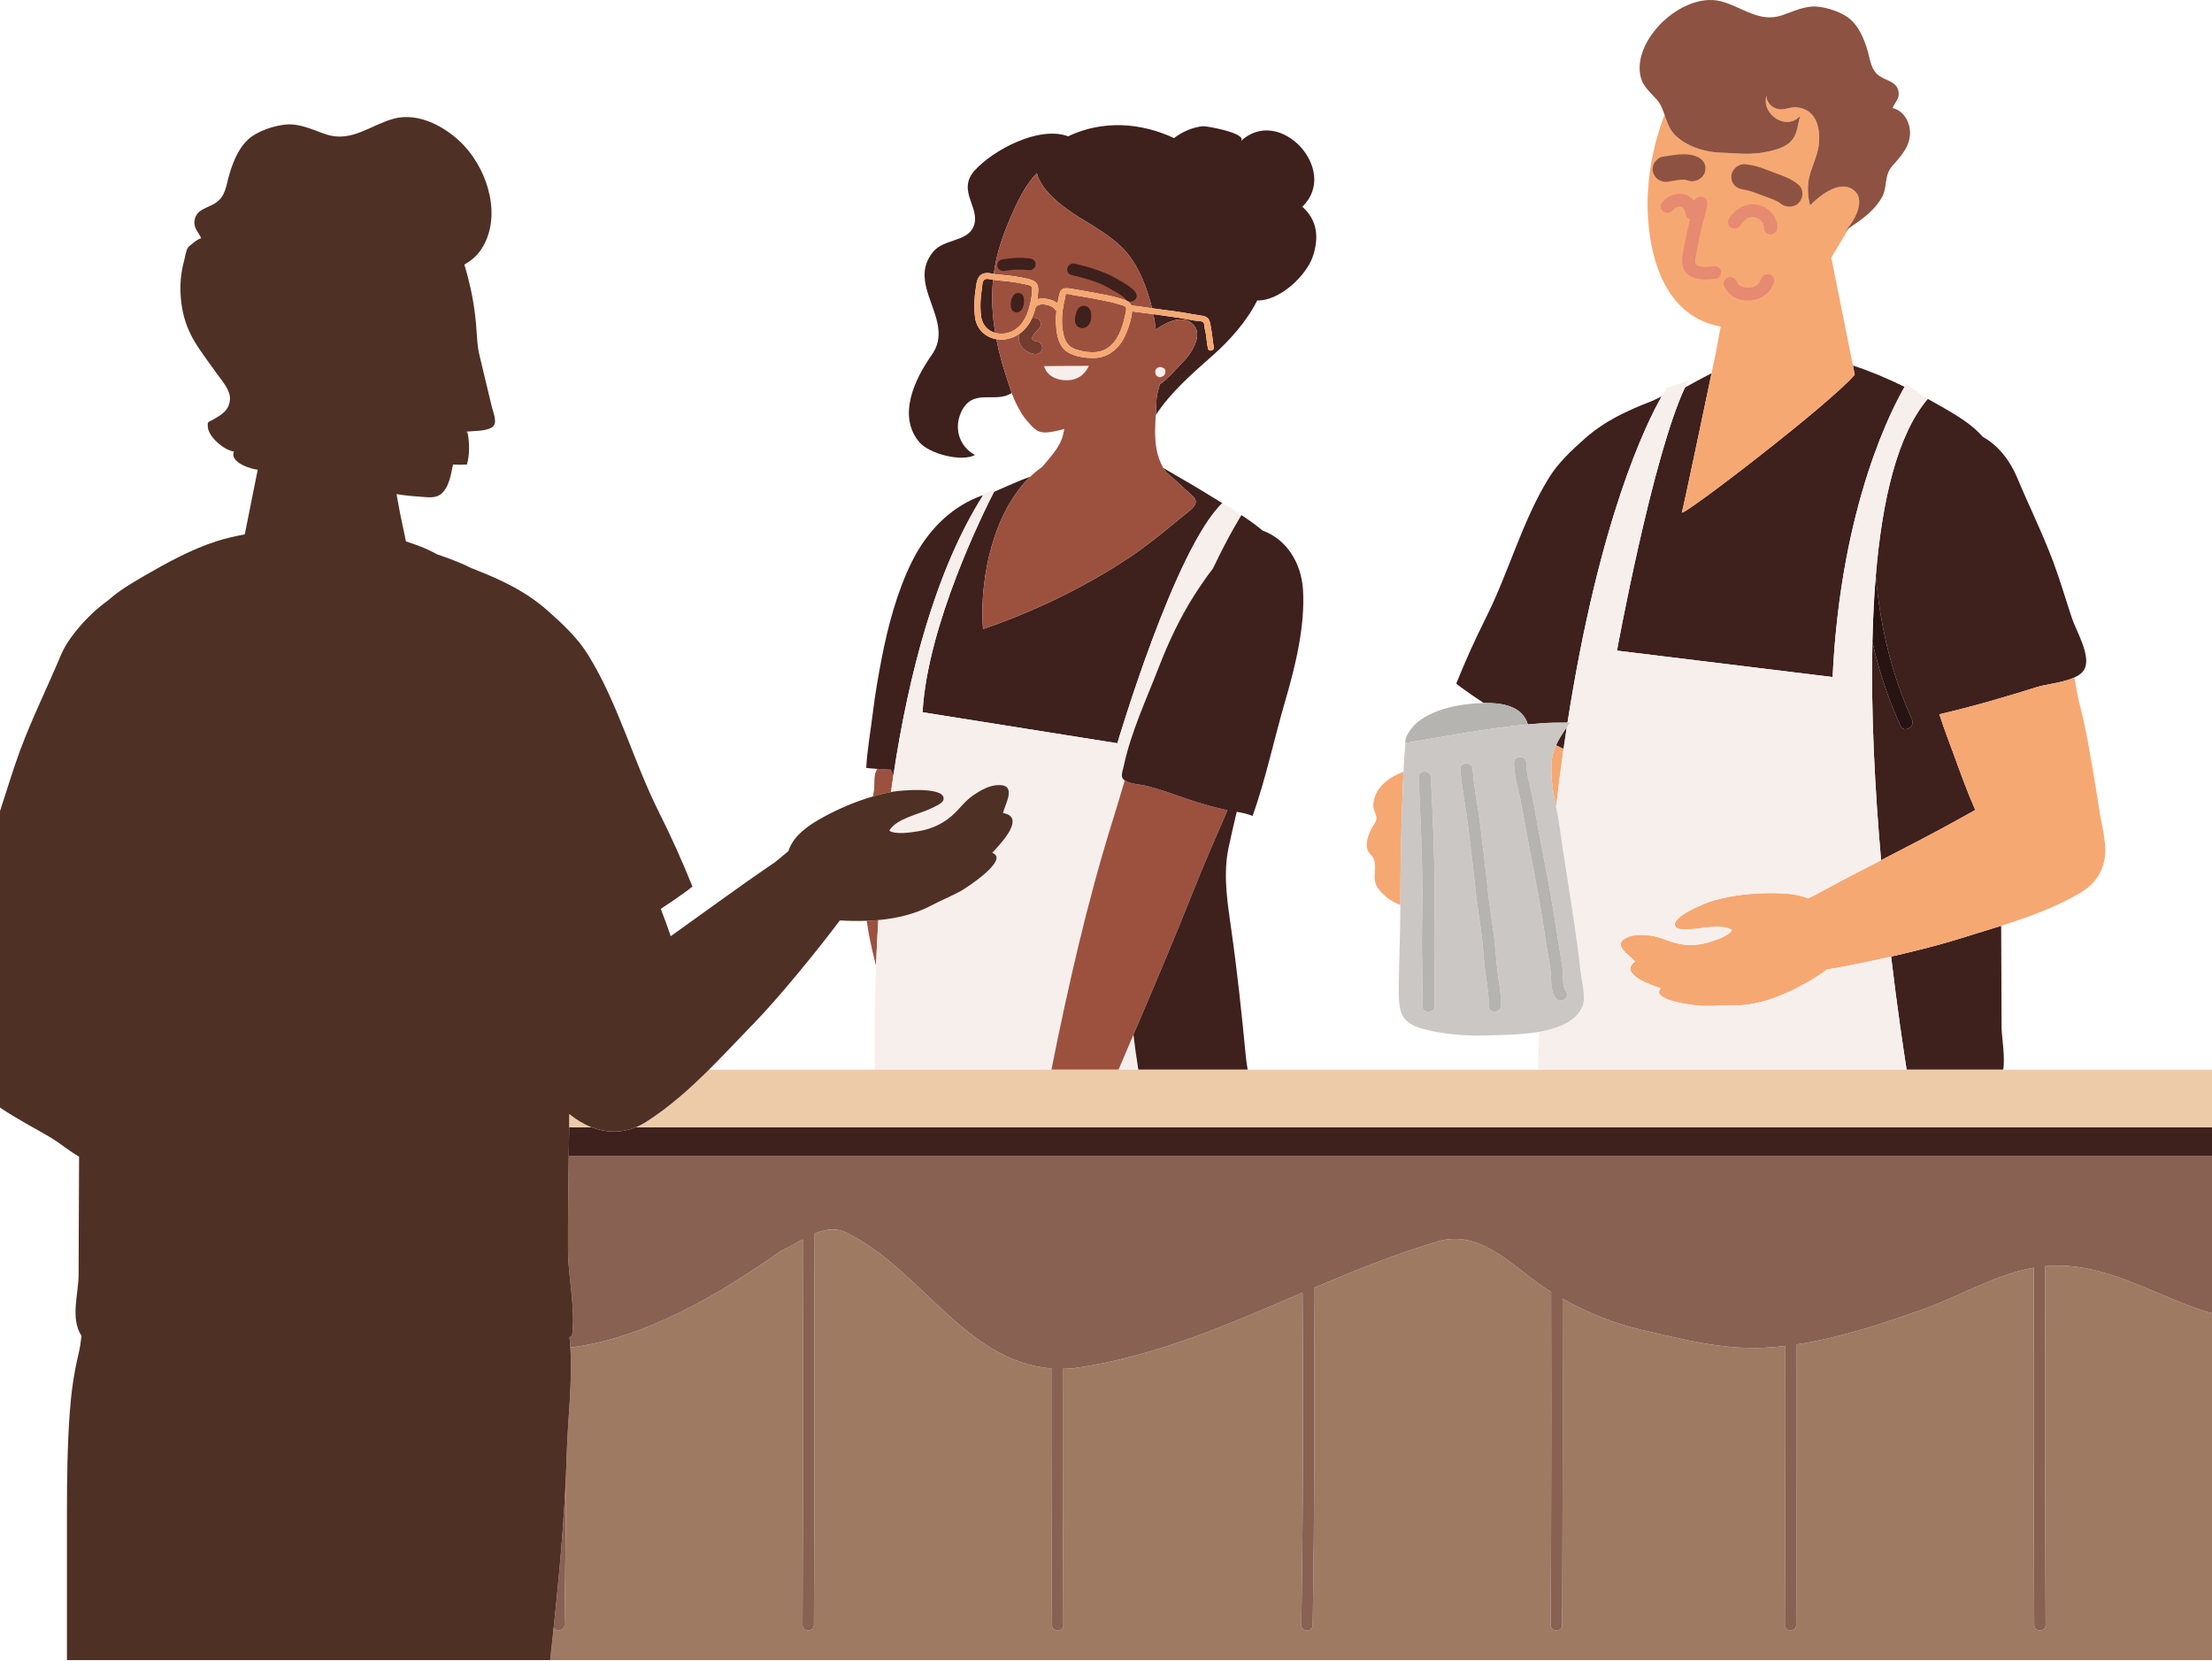 <svg width="863" height="648" viewBox="0 0 863 648" fill="none" xmlns="http://www.w3.org/2000/svg">
<path d="M348.577 302.306C348.205 301.633 347.855 300.947 347.53 300.246C347.302 300.233 347.074 300.221 346.847 300.208C346.325 300.179 345.78 300.158 345.224 300.136C344.921 300.124 343.7 300.05 342.343 299.954C342.34 299.957 342.335 299.961 342.331 299.965C340.662 301.811 341.328 305.998 340.996 308.228C340.873 309.048 340.725 309.865 340.564 310.679C342.901 310 345.255 309.425 347.61 308.973C347.918 306.758 348.24 304.534 348.577 302.306Z" fill="#9C513F"/>
<path d="M341.775 376.794C341.994 371.167 342.288 365.179 342.679 358.91C341.176 359.045 339.666 359.137 338.154 359.191C338.442 361.332 338.79 363.457 339.201 365.558C339.936 369.31 340.813 373.056 341.775 376.794Z" fill="#9C513F"/>
<path d="M389.525 136.017C389.24 134.791 388.976 133.56 388.736 132.324C384.361 131.602 381.081 128.362 380.445 124.028C380.438 123.978 380.434 123.928 380.433 123.879C380.42 123.83 380.41 123.778 380.402 123.724C379.923 120.026 380.096 116.338 380.664 112.659C381.056 110.124 381.117 107.071 384.426 106.548C385.536 106.374 386.618 106.644 387.702 106.861C387.921 105.214 388.204 103.572 388.553 101.937C389.802 96.091 391.841 90.421 394.218 84.915C396.903 78.693 399.869 72.412 404.527 67.523C404.878 69.099 405.688 70.65 406.718 72.238C410.224 77.643 416.973 82.306 422.415 85.625C427.526 88.741 433.172 92.122 437.451 96.235C443.172 101.733 446.614 109.932 448.698 117.323C448.972 118.293 449.225 119.268 449.458 120.248C453.71 120.876 457.989 121.319 462.226 122.02C464.228 122.351 466.203 122.766 468.21 123.048C469.517 123.228 470.961 123.423 471.624 124.648C472.275 125.85 472.361 127.544 472.623 128.863C473.051 131.009 473.097 133.202 473.58 135.342C473.905 136.783 471.595 137.392 471.269 135.951C470.823 133.977 470.747 131.973 470.409 129.986C470.287 129.272 470.092 128.573 469.958 127.862C469.846 127.28 469.898 126.302 469.539 125.813C469.016 125.097 466.928 125.214 466.002 125.058C463.926 124.711 461.874 124.256 459.788 123.948C456.522 123.464 453.246 122.993 449.967 122.545C450.374 124.536 450.699 126.542 450.94 128.557C455.697 125.179 462.125 122.454 465.898 127.005C469.307 131.118 464.503 138.276 461.495 141.208C459.952 142.711 455.984 147.569 452.521 149.912C451.93 151.968 451.246 154.024 451.194 156.138C451.147 158.07 451.029 159.999 450.916 161.929C456.835 152.887 465.052 145.81 473.319 138.486C479.868 132.684 486.421 125.33 490.493 117.208C499.471 117.389 509.698 107.364 512.167 100.092C514.621 92.871 514.087 85.969 508.083 80.63C522.841 66.574 499.285 40.688 484.022 55.122C487.244 52.075 470.595 49.082 469.297 49.226C465.237 49.678 461.293 51.37 458.035 53.863C445.183 47.875 430.393 46.708 416.714 53.161C405.326 48.95 387.362 58.573 380.235 66.533C372.993 74.623 383.136 81.368 379.681 88.714C377.068 94.273 368.218 93.285 364.156 98.121C353.113 111.273 373.05 124.961 363.535 138.425C357.069 147.575 349.932 162.097 358.635 172.441C362.524 177.063 375.192 180.317 380.385 177.482C374.369 174.256 372.182 167.345 374.8 161.213C379.238 150.822 388.248 157.648 394.705 153.284C393.997 151.329 393.394 149.336 392.755 147.4C391.518 143.649 390.419 139.856 389.525 136.017Z" fill="#3E201D"/>
<path d="M387.439 109.133C387.188 109.091 386.938 109.047 386.687 108.996C385.684 108.791 384.34 108.487 383.692 109.495C383.191 110.275 383.251 111.38 383.132 112.258C382.967 113.484 382.767 114.698 382.659 115.931C382.437 118.484 382.461 121.029 382.78 123.574C383.301 126.752 385.396 129.062 388.292 129.868C387.143 123.007 386.759 116.038 387.439 109.133Z" fill="#3E201D"/>
<path d="M346.847 300.208C347.074 300.221 347.301 300.233 347.529 300.246C347.854 300.948 348.205 301.633 348.576 302.306C354.492 263.174 365.013 222.412 383.582 193.138C381.678 193.785 379.984 194.544 379.158 194.939C368.276 200.15 360.574 209.262 355.497 219.674C349.901 231.15 346.37 244.493 343.972 256.906C342.655 263.723 341.439 270.616 340.607 277.511C339.723 284.838 338.348 292.209 337.953 299.505C337.947 299.614 340.299 299.809 342.342 299.954C343.699 300.05 344.92 300.124 345.224 300.136C345.779 300.157 346.324 300.179 346.847 300.208Z" fill="#3E201D"/>
<path d="M476.89 196.273L484.315 200.93C481.719 199.236 479.156 197.684 476.89 196.273Z" fill="#3E201D"/>
<path d="M359.934 277.846L435.936 289.939C435.936 289.939 458.315 214.07 476.89 196.274C470.783 192.472 464.725 188.828 458.472 185.272C456.901 184.378 455.375 183.446 453.867 182.535C454.187 183.077 454.536 183.605 454.916 184.121C457.4 186.271 459.816 188.497 462.231 190.71C466.117 194.274 468.766 195.466 463.787 199.494C455.786 205.962 448.162 212.531 439.493 218.204C422.2 229.52 403.211 238.599 383.521 245.41C383.449 244.553 383.394 243.676 383.354 242.78C382.541 224.791 387.629 199.673 402.02 185.901C399.625 186.769 397.274 187.704 394.998 188.733C392.626 189.805 390.178 190.786 387.798 191.878C383.762 199.738 361.82 243.864 359.934 277.846Z" fill="#3E201D"/>
<path d="M462.231 190.711C459.816 188.497 457.4 186.271 454.916 184.121C454.536 183.605 454.188 183.077 453.868 182.535C451.279 178.153 450.581 172.957 450.665 167.665C450.697 165.751 450.804 163.839 450.916 161.928C451.029 159.999 451.146 158.07 451.194 156.138C451.246 154.024 451.93 151.968 452.521 149.912C455.983 147.569 459.952 142.71 461.494 141.207C464.502 138.276 469.307 131.118 465.898 127.005C462.124 122.453 455.696 125.178 450.939 128.557C450.699 126.541 450.374 124.536 449.966 122.545C447.199 122.167 444.43 121.807 441.662 121.472C441.468 124.442 440.368 127.603 439.25 130.291C437.085 135.5 432.646 139.707 426.491 139.662C423.247 139.639 419.376 139.096 416.595 137.404C414.104 135.887 413.081 133.319 412.5 130.667C411.869 127.537 411.808 124.378 412.161 121.234C411.923 121.144 411.716 120.985 411.593 120.761L411.45 120.526C411.426 120.491 411.359 120.418 411.332 120.387L411.049 120.104L410.842 119.934L410.783 119.897C410.623 119.79 410.456 119.691 410.286 119.599C410.109 119.502 409.925 119.42 409.743 119.333C409.723 119.324 409.708 119.316 409.695 119.31C409.683 119.306 409.667 119.3 409.646 119.293L409.348 119.186C408.926 119.043 408.492 118.931 408.053 118.849L407.739 118.798C407.696 118.793 407.615 118.782 407.574 118.779C407.363 118.759 407.151 118.746 406.94 118.74C406.732 118.737 406.526 118.74 406.32 118.752L406.018 118.777C406.006 118.778 405.995 118.779 405.986 118.78C405.975 118.782 405.961 118.785 405.944 118.789C405.757 118.829 405.57 118.862 405.385 118.914L405.122 118.998C405.105 119.003 405.093 119.006 405.082 119.009C405.069 119.017 405.054 119.025 405.034 119.035L404.61 119.277L404.532 119.343L404.358 119.517C404.282 119.597 404.194 119.662 404.1 119.712C403.736 121.195 403.263 122.652 402.656 124.033C403.57 123.769 404.687 124.071 405.354 124.656C405.831 125.077 406.114 125.804 406.114 126.414C406.114 127.127 405.799 127.634 405.354 128.17C404.979 128.622 404.575 129.049 404.173 129.477C403.988 129.673 403.805 129.871 403.628 130.072L403.44 130.289C403.438 130.292 403.436 130.295 403.432 130.299C403.263 130.537 403.098 130.773 402.955 131.026L402.842 131.242C402.837 131.258 402.831 131.274 402.825 131.292C402.78 131.42 402.748 131.548 402.717 131.676C402.707 131.721 402.693 131.78 402.673 131.857L402.673 132.089C402.693 132.131 402.72 132.204 402.751 132.318L402.809 132.41L403.079 132.672L403.263 132.785L403.576 132.949C403.59 132.956 403.608 132.964 403.63 132.973C403.63 132.973 403.631 132.974 403.632 132.974L403.993 133.085C404.241 133.153 404.494 133.205 404.748 133.25C406.177 133.498 406.851 135.09 406.562 136.307C406.421 136.898 405.907 137.489 405.369 137.792C404.736 138.145 404.069 138.163 403.368 138.041C400.328 137.512 397.757 135.379 397.498 132.336C397.437 131.617 397.535 130.878 397.749 130.166C395.577 131.704 392.946 132.593 390.071 132.463C389.616 132.443 389.17 132.396 388.736 132.324C388.975 133.56 389.24 134.791 389.525 136.017C390.419 139.856 391.518 143.649 392.755 147.399C393.393 149.335 393.996 151.329 394.704 153.283C395.256 154.807 395.871 156.306 396.615 157.737C397.821 160.056 398.926 162.133 400.655 164.124C401.786 165.426 402.939 166.864 404.413 167.828C406.475 169.178 409.346 168.679 411.626 168.22C412.857 167.973 414.039 167.665 415.203 167.317C415.128 167.703 415.057 168.09 414.99 168.478C414.098 173.702 410.793 177.109 407.334 181.286C407.089 181.581 406.836 181.871 406.58 182.158C404.967 183.282 403.448 184.536 402.021 185.902C387.63 199.673 382.542 224.791 383.354 242.781C383.394 243.676 383.45 244.553 383.521 245.411C403.212 238.599 422.2 229.521 439.494 218.205C448.163 212.531 455.786 205.963 463.787 199.494C468.766 195.467 466.117 194.274 462.231 190.711Z" fill="#9C513F"/>
<path d="M439.201 119.862C438.824 119.194 437.452 118.958 436.796 118.754C435.391 118.317 433.958 117.953 432.517 117.636C429.506 116.969 426.455 116.435 423.419 115.885C421.872 115.603 420.321 115.341 418.765 115.105C418.121 115.007 416.391 114.418 415.816 114.726C415.822 114.723 415.634 115.525 415.583 115.811C415.522 116.161 415.471 116.511 415.393 116.858C415.064 118.319 414.734 119.754 414.555 121.242C414.2 124.182 414.223 127.149 414.81 130.057C415.443 132.946 416.516 135.173 419.584 136.242C422.251 137.17 425.648 137.712 428.469 137.222C433.75 136.303 436.427 131.57 437.882 127.079C438.307 125.763 438.678 124.431 438.949 123.078C439.114 122.252 439.665 120.677 439.201 119.862Z" fill="#9C513F"/>
<path d="M402.17 111.577C401.36 111.048 400.059 110.917 399.13 110.713C396.297 110.091 393.409 109.709 390.513 109.481C389.474 109.399 388.457 109.301 387.439 109.133C386.758 116.039 387.143 123.008 388.292 129.868C389.377 130.17 390.574 130.262 391.843 130.108C396.76 129.512 399.842 125.463 401.169 121.199C401.974 118.618 402.604 115.868 402.683 113.166C402.7 112.531 402.75 111.956 402.17 111.577Z" fill="#9C513F"/>
<path d="M402.673 132.093V132.089C402.673 132.087 402.672 132.085 402.671 132.084L402.673 132.093Z" fill="#9C513F"/>
<path d="M402.645 131.965L402.645 131.966C402.656 131.926 402.665 131.89 402.674 131.857V131.852C402.664 131.89 402.655 131.928 402.645 131.965Z" fill="#9C513F"/>
<path d="M402.674 131.821V131.852C402.689 131.794 402.703 131.735 402.717 131.676C402.766 131.442 402.684 131.627 402.674 131.821Z" fill="#9C513F"/>
<path d="M402.674 132.093V132.11C402.673 132.136 402.673 132.157 402.672 132.175C402.682 132.198 402.694 132.223 402.709 132.249L402.729 132.282L402.688 132.159L402.674 132.093Z" fill="#9C513F"/>
<path d="M402.753 132.355L402.764 132.366C402.76 132.349 402.756 132.333 402.751 132.318L402.729 132.283L402.753 132.355Z" fill="#9C513F"/>
<path d="M448.698 117.322C446.613 109.932 443.171 101.732 437.451 96.235C433.171 92.121 427.526 88.74 422.415 85.625C416.972 82.305 410.224 77.643 406.717 72.238C405.687 70.649 404.877 69.099 404.526 67.522C399.869 72.411 396.903 78.693 394.217 84.915C391.84 90.421 389.801 96.091 388.553 101.936C388.203 103.571 387.921 105.214 387.702 106.861C388.111 106.943 388.52 107.017 388.932 107.057C390.601 107.219 392.272 107.321 393.935 107.534C395.738 107.763 397.536 108.031 399.311 108.404C400.592 108.672 401.998 108.92 403.178 109.497C405.328 110.55 405.168 112.787 404.949 114.787C404.879 115.424 404.795 116.066 404.695 116.71C405.941 116.354 407.357 116.406 408.583 116.618C409.957 116.857 411.491 117.408 412.597 118.34C412.847 116.93 413.07 115.332 413.558 114.002C413.978 112.854 414.9 112.411 416.128 112.433C417.548 112.459 419.043 112.832 420.44 113.053C422.338 113.354 424.228 113.699 426.115 114.054C429.91 114.767 433.746 115.397 437.434 116.541C439.164 117.079 440.799 117.689 441.424 119.148C443.7 119.422 445.978 119.706 448.241 120.062C448.646 120.126 449.051 120.187 449.457 120.247C449.225 119.268 448.972 118.292 448.698 117.322Z" fill="#9C513F"/>
<path d="M453.063 143.222L452.624 143.174L452.188 143.227L452.057 143.261C451.894 143.316 451.72 143.378 451.576 143.477L451.263 143.714L451.01 144.017L450.789 144.461C450.726 144.614 450.716 144.783 450.696 144.945L450.716 145.296L450.791 145.64L450.822 145.706L450.856 145.904L451.017 146.266L451.256 146.572L451.356 146.671L451.678 146.91L452.05 147.071L452.14 147.098L452.489 147.143L452.54 147.145L452.584 147.141L452.932 147.096L453.296 146.957L453.351 146.919C453.446 146.885 453.539 146.843 453.626 146.802L454.048 146.505L454.372 146.12C454.471 145.98 454.536 145.809 454.596 145.653C454.657 145.496 454.669 145.318 454.688 145.156C454.705 144.991 454.674 144.823 454.645 144.663L454.65 144.625L454.608 144.321L454.393 143.931L454.18 143.725L453.772 143.519L453.738 143.509C453.73 143.505 453.722 143.502 453.715 143.497L453.604 143.417L453.258 143.272L453.172 143.246L453.152 143.244L453.063 143.222Z" fill="#F7EFEC"/>
<path d="M418.068 107.277C421.831 108.137 426.202 109.372 429.409 110.743C431.172 111.497 432.852 112.49 434.509 113.433C436.27 114.438 438.101 115.434 439.399 116.961C440.215 117.921 441.938 117.773 442.786 116.961C443.779 116.01 443.606 114.681 442.786 113.718C441.324 111.998 439.166 110.763 437.207 109.633C435.464 108.629 433.689 107.576 431.827 106.784C427.844 105.086 423.579 103.824 419.342 102.853C416.345 102.169 415.066 106.588 418.068 107.277Z" fill="#3E201D"/>
<path d="M392.079 105.671C392.819 105.562 393.56 105.45 394.301 105.348L394.356 105.341C394.531 105.321 394.706 105.303 394.881 105.284C395.257 105.247 395.634 105.217 396.012 105.195C397.893 105.088 399.777 105.202 401.649 105.375C402.901 105.49 404.099 104.238 404.045 103.081C403.982 101.742 402.989 100.913 401.649 100.79C399.736 100.612 397.812 100.498 395.891 100.617C394.185 100.723 392.493 100.997 390.806 101.25C390.251 101.332 389.645 101.861 389.374 102.303C389.074 102.795 388.946 103.519 389.132 104.071C389.569 105.363 390.748 105.87 392.079 105.671Z" fill="#3E201D"/>
<path d="M424.823 142.7L407.321 142.812C408.452 146.551 411.993 148.308 415.987 148.347C420.207 148.387 423.195 146.272 424.823 142.7Z" fill="#F7EFEC"/>
<path d="M402.674 131.856C402.694 131.78 402.707 131.72 402.717 131.676C402.703 131.735 402.689 131.793 402.674 131.852V131.856Z" fill="#733C2E"/>
<path d="M397.749 130.167C397.536 130.878 397.437 131.618 397.498 132.337C397.757 135.38 400.328 137.513 403.368 138.042C404.069 138.164 404.736 138.145 405.369 137.792C405.907 137.489 406.421 136.898 406.562 136.307C406.851 135.09 406.177 133.498 404.748 133.251C404.494 133.205 404.241 133.154 403.993 133.085L403.632 132.974C403.632 132.974 403.631 132.974 403.63 132.974C403.609 132.965 403.59 132.956 403.576 132.95L403.263 132.785L403.079 132.672L402.809 132.411L402.751 132.318C402.756 132.334 402.76 132.35 402.765 132.367L402.754 132.356L402.729 132.283L402.708 132.249C402.694 132.223 402.681 132.199 402.671 132.176C402.672 132.158 402.673 132.137 402.673 132.111V132.093L402.671 132.085C402.672 132.086 402.673 132.087 402.673 132.089L402.674 131.857C402.665 131.89 402.655 131.927 402.645 131.967L402.644 131.966C402.655 131.929 402.664 131.891 402.674 131.853V131.822C402.683 131.628 402.765 131.442 402.717 131.677C402.748 131.548 402.781 131.42 402.825 131.293C402.832 131.274 402.837 131.258 402.842 131.243L402.955 131.026C403.098 130.774 403.264 130.538 403.433 130.3C403.436 130.296 403.438 130.293 403.441 130.289L403.628 130.072C403.806 129.871 403.988 129.674 404.173 129.478C404.575 129.049 404.979 128.622 405.354 128.17C405.798 127.634 406.115 127.127 406.115 126.414C406.115 125.805 405.832 125.077 405.354 124.657C404.687 124.072 403.57 123.77 402.656 124.034C402.595 124.173 402.533 124.312 402.469 124.449C401.411 126.723 399.78 128.729 397.749 130.167Z" fill="#733C2E"/>
<path d="M402.688 132.159L402.729 132.283L402.751 132.318C402.72 132.204 402.693 132.131 402.673 132.089V132.093L402.688 132.159Z" fill="#733C2E"/>
<path d="M399.346 115.827C399.123 115.119 398.561 114.555 397.809 114.356C397.077 114.163 396.191 114.351 395.667 114.898C395.007 115.586 394.636 116.483 394.494 117.401C394.415 117.906 394.336 118.417 394.346 118.931L394.377 119.368C394.416 119.676 394.443 119.997 394.532 120.298C394.742 121.006 395.325 121.574 396.07 121.77C396.46 121.87 396.85 121.87 397.24 121.77C397.613 121.669 397.936 121.489 398.211 121.227L398.303 121.14C398.451 120.981 398.595 120.802 398.717 120.621C398.872 120.392 398.978 120.095 399.079 119.854C399.164 119.65 399.225 119.436 399.272 119.219C399.407 118.941 399.477 118.644 399.478 118.331C399.505 117.982 399.536 117.633 399.536 117.282C399.536 117.124 399.53 116.965 399.511 116.808C399.474 116.483 399.445 116.144 399.346 115.827Z" fill="#3E201D"/>
<path d="M425.729 122.825C425.703 122.404 425.651 121.981 425.554 121.571L425.472 121.297C425.378 121.054 425.285 120.794 425.143 120.57C425.026 120.386 424.875 120.201 424.725 120.044L424.66 119.982C424.505 119.841 424.313 119.704 424.129 119.597C423.953 119.492 423.744 119.405 423.537 119.358C423.353 119.316 423.066 119.274 422.876 119.271L422.838 119.269L422.186 119.353L422.152 119.359L421.547 119.604L421.517 119.622L421.003 120L420.93 120.07C420.466 120.56 420.252 121.026 420.005 121.641C419.853 122.016 419.744 122.406 419.648 122.797C419.516 123.338 419.427 123.896 419.378 124.448C419.338 124.893 419.395 125.322 419.475 125.762L419.543 126.009C419.705 126.429 419.798 126.616 420.059 126.939C420.299 127.236 420.454 127.423 420.84 127.622L420.873 127.639L421.467 127.878L421.855 127.935L422.241 127.977C422.418 127.977 422.73 127.929 422.903 127.893L422.948 127.885L423.028 127.862C423.242 127.788 423.471 127.703 423.672 127.596L423.754 127.546C423.778 127.53 423.801 127.514 423.825 127.498C423.977 127.409 424.119 127.304 424.251 127.183C424.271 127.166 424.293 127.149 424.313 127.132L424.48 126.968C424.485 126.962 424.49 126.957 424.495 126.951C424.56 126.882 424.621 126.811 424.68 126.736C424.856 126.528 425.023 126.305 425.142 126.066C425.318 125.713 425.497 125.333 425.588 124.946C425.66 124.643 425.693 124.33 425.729 124.023L425.749 123.664L425.732 123.439C425.743 123.234 425.742 123.028 425.729 122.825Z" fill="#3E201D"/>
<path d="M436.39 417.28H444.119C443.373 412.686 442.74 408.132 442.212 403.621C440.268 408.176 438.325 412.728 436.39 417.28Z" fill="#F7EFEC"/>
<path d="M348.577 302.306C348.24 304.534 347.918 306.758 347.61 308.973C347.93 308.912 348.25 308.852 348.57 308.795C351.147 308.339 369.391 306.604 368.085 312.003C367.731 313.456 364.585 314.698 363.405 315.289C358.542 317.715 349.819 319.186 346.945 324.026C349.393 325.708 355.399 324.705 358.279 324.255C362.871 323.537 367.06 321.699 370.594 318.883C373.872 316.267 376.283 312.521 379.766 310.182C382.766 308.166 386.269 306.124 390.083 306.241C396.687 306.444 392.041 313.834 391.324 317.159C400.487 318.679 390.327 329.247 387.104 332.677C394.235 335.25 376.646 346.608 374.823 347.599C371.1 349.623 367.114 351.229 363.377 353.206C356.971 356.599 349.9 358.26 342.68 358.91C342.289 365.18 341.994 371.168 341.775 376.795C341.067 394.994 341.145 409.409 341.288 417.28H410.202C416.695 384.814 424.204 351.75 434.048 320.228C435.692 314.962 437.262 309.692 438.825 304.424C438.6 304.275 438.395 304.112 438.215 303.933C437.972 303.689 437.829 303.387 437.756 303.049C437.485 301.809 438.158 300.068 438.404 298.903C441.204 285.667 447.284 272.723 452.163 260.103C455.918 250.398 460.486 240.699 466.158 231.872C468.385 228.406 470.73 224.999 473.255 221.721C479.606 208.374 484.325 200.961 484.335 200.944L484.336 200.943L484.315 200.931L476.89 196.274C458.316 214.071 435.937 289.94 435.937 289.94L359.934 277.847C361.82 243.865 383.762 199.738 387.799 191.879C388.209 191.079 388.435 190.654 388.435 190.654L383.909 192.624C383.8 192.795 383.691 192.967 383.583 193.138C365.014 222.412 354.492 263.175 348.577 302.306Z" fill="#F7EFEC"/>
<path d="M465.347 348.103C469.619 337.334 474.277 326.685 478.913 316.046C478.609 315.986 478.303 315.924 477.997 315.858C472.743 314.718 467.783 313.251 462.699 311.497C457.668 309.759 452.649 307.928 447.473 306.612C445.13 306.016 441.011 305.872 438.825 304.423C437.261 309.69 435.691 314.961 434.047 320.227C424.203 351.749 416.694 384.813 410.201 417.279H436.39C438.324 412.728 440.268 408.176 442.212 403.62C450.091 385.161 457.983 366.667 465.347 348.103Z" fill="#9C513F"/>
<path d="M466.157 231.871C460.486 240.698 455.918 250.397 452.163 260.102C447.283 272.722 441.204 285.666 438.404 298.902C438.158 300.067 437.484 301.808 437.755 303.049C437.828 303.387 437.972 303.688 438.215 303.932C438.395 304.111 438.6 304.274 438.825 304.423C441.011 305.872 445.13 306.016 447.473 306.612C452.648 307.928 457.668 309.76 462.699 311.497C467.783 313.251 472.743 314.718 477.997 315.858C478.303 315.924 478.609 315.987 478.913 316.046C474.277 326.685 469.619 337.334 465.347 348.103C457.983 366.668 450.091 385.161 442.212 403.621C442.739 408.133 443.372 412.686 444.119 417.28H486.779C486.505 415.635 486.224 413.933 486.059 412.208C484.489 395.732 482.743 379.287 480.419 362.893C478.952 352.546 477.288 342.385 478.985 332.439C479.085 331.857 479.195 331.276 479.317 330.695C480.307 326.026 481.385 321.355 482.506 316.683C484.671 317.061 486.757 317.482 488.712 318.311C493.885 303.645 497.119 288.1 501.498 273.166C505.423 259.784 509.244 243.929 508.356 229.98C507.735 220.217 502.465 210.559 492.576 206.959C490.01 204.786 487.152 202.781 484.335 200.943C484.324 200.96 479.606 208.373 473.255 221.72C470.729 224.998 468.385 228.405 466.157 231.871Z" fill="#3E201D"/>
<path d="M466.002 125.058C466.929 125.213 469.017 125.096 469.54 125.813C469.898 126.302 469.846 127.279 469.958 127.862C470.092 128.573 470.287 129.272 470.409 129.986C470.747 131.973 470.824 133.977 471.27 135.951C471.595 137.392 473.905 136.783 473.58 135.342C473.098 133.202 473.052 131.009 472.623 128.863C472.361 127.544 472.275 125.85 471.625 124.648C470.962 123.423 469.517 123.228 468.211 123.048C466.203 122.766 464.228 122.351 462.226 122.02C457.989 121.319 453.71 120.876 449.459 120.248C449.053 120.188 448.647 120.127 448.242 120.063C445.979 119.707 443.701 119.423 441.425 119.149C440.8 117.69 439.166 117.081 437.436 116.542C433.747 115.397 429.912 114.768 426.116 114.055C424.229 113.7 422.339 113.355 420.441 113.054C419.044 112.833 417.55 112.459 416.13 112.434C414.901 112.412 413.979 112.854 413.559 114.003C413.071 115.333 412.849 116.931 412.598 118.34C411.492 117.409 409.958 116.858 408.584 116.619C407.358 116.407 405.942 116.355 404.696 116.71C404.796 116.067 404.88 115.425 404.95 114.788C405.169 112.787 405.329 110.551 403.18 109.498C401.999 108.92 400.594 108.673 399.313 108.405C397.537 108.032 395.739 107.764 393.937 107.535C392.273 107.322 390.603 107.22 388.933 107.058C388.522 107.018 388.112 106.943 387.703 106.861C386.618 106.644 385.537 106.374 384.427 106.549C381.117 107.071 381.057 110.125 380.665 112.659C380.096 116.338 379.924 120.026 380.403 123.724C380.41 123.778 380.421 123.83 380.434 123.88C380.435 123.928 380.439 123.978 380.446 124.029C381.082 128.362 384.362 131.603 388.737 132.325C389.171 132.396 389.617 132.443 390.072 132.464C392.947 132.593 395.578 131.705 397.75 130.167C399.781 128.729 401.412 126.723 402.47 124.449C402.533 124.312 402.595 124.173 402.657 124.034C403.264 122.652 403.736 121.196 404.101 119.712C404.195 119.662 404.283 119.598 404.359 119.517L404.533 119.343L404.612 119.277L405.035 119.035C405.055 119.026 405.07 119.017 405.083 119.009C405.094 119.007 405.106 119.004 405.123 118.998L405.386 118.915C405.571 118.863 405.758 118.829 405.945 118.789C405.962 118.786 405.976 118.783 405.987 118.78C405.996 118.779 406.006 118.778 406.019 118.778L406.321 118.753C406.528 118.741 406.734 118.738 406.941 118.741C407.152 118.746 407.364 118.759 407.575 118.779C407.616 118.783 407.697 118.793 407.74 118.798L408.054 118.85C408.493 118.932 408.927 119.044 409.349 119.186L409.647 119.293C409.668 119.301 409.684 119.307 409.696 119.311C409.709 119.317 409.724 119.324 409.744 119.334C409.926 119.421 410.11 119.502 410.288 119.599C410.457 119.692 410.624 119.79 410.784 119.898L410.843 119.934L411.05 120.105L411.333 120.387C411.361 120.418 411.427 120.492 411.451 120.527L411.594 120.761C411.717 120.985 411.924 121.144 412.162 121.235C411.809 124.379 411.87 127.538 412.501 130.668C413.083 133.319 414.105 135.887 416.596 137.404C419.377 139.097 423.248 139.639 426.492 139.662C432.647 139.708 437.086 135.501 439.251 130.291C440.369 127.603 441.47 124.443 441.663 121.473C444.431 121.808 447.2 122.167 449.967 122.545C453.247 122.994 456.523 123.465 459.789 123.948C461.874 124.256 463.926 124.711 466.002 125.058ZM391.844 130.108C390.574 130.261 389.377 130.17 388.292 129.868C385.396 129.062 383.301 126.752 382.78 123.573C382.461 121.029 382.437 118.484 382.659 115.931C382.767 114.697 382.967 113.484 383.132 112.258C383.251 111.379 383.191 110.275 383.692 109.494C384.34 108.487 385.684 108.791 386.687 108.995C386.938 109.047 387.189 109.091 387.439 109.132C388.457 109.301 389.475 109.399 390.514 109.481C393.409 109.708 396.297 110.09 399.13 110.713C400.06 110.917 401.36 111.047 402.171 111.576C402.751 111.955 402.701 112.531 402.683 113.165C402.605 115.867 401.974 118.617 401.17 121.199C399.842 125.463 396.761 129.512 391.844 130.108ZM438.95 123.077C438.679 124.43 438.308 125.762 437.883 127.078C436.428 131.57 433.751 136.302 428.47 137.221C425.649 137.711 422.252 137.169 419.585 136.242C416.517 135.172 415.444 132.946 414.811 130.056C414.224 127.148 414.201 124.181 414.556 121.241C414.735 119.753 415.065 118.318 415.394 116.857C415.472 116.51 415.523 116.16 415.584 115.811C415.635 115.524 415.823 114.722 415.817 114.726C416.392 114.418 418.122 115.007 418.766 115.104C420.322 115.34 421.873 115.603 423.42 115.884C426.456 116.435 429.507 116.969 432.518 117.635C433.959 117.953 435.391 118.316 436.797 118.753C437.453 118.957 438.824 119.193 439.202 119.861C439.665 120.677 439.114 122.252 438.95 123.077Z" fill="#F6A872"/>
<path d="M547.552 301.029C541.645 303.347 536.339 307.193 535.762 313.824C535.593 315.746 537.036 317.574 537.008 319.206C536.984 320.682 535.538 322.201 534.918 323.54C533.848 325.858 532.947 328.048 533.317 330.64C533.633 332.863 535.109 333.203 535.847 334.852C537.591 338.747 534.876 342.664 537.605 346.466C539.722 349.415 542.82 351.778 546.337 353.014C546.325 339.131 546.655 325.232 547.149 311.359C547.271 307.921 547.389 304.474 547.552 301.029Z" fill="#F6A872"/>
<path d="M605.446 296.417C604.732 302.545 605.913 308.637 607.097 314.691C608.015 306.835 608.995 299.313 610.025 292.114C609.041 291.638 608.063 291.155 607.089 290.661C606.281 292.45 605.687 294.344 605.446 296.417Z" fill="#F6A872"/>
<path d="M595.225 280.494C595.545 281.092 595.886 281.857 596.097 282.584C597.854 282.417 599.615 282.269 601.383 282.141C604.727 281.901 608.125 281.85 611.552 281.889C623.99 202.182 642.327 165.07 648.295 154.623C647.74 154.886 647.206 155.15 646.714 155.394C645.838 155.827 645.094 156.197 644.617 156.383C634.877 160.161 626.156 164.155 618.396 171.01C613.076 175.711 607.927 180.524 604.26 186.468C593.854 203.339 588.653 223.191 579.784 240.857C575.546 249.299 571.662 257.918 568.145 266.667C568.738 267.13 569.313 267.614 569.922 268.06C572.822 270.183 575.813 272.238 578.862 274.234C585.148 274.098 592.336 275.091 595.225 280.494Z" fill="#3E201D"/>
<path d="M610.024 292.114C610.434 289.252 610.851 286.44 611.275 283.679C609.714 285.937 608.199 288.2 607.088 290.662C608.062 291.155 609.041 291.639 610.024 292.114Z" fill="#3E201D"/>
<path d="M737.805 373.154C740.132 392.638 742.455 408.326 743.858 417.279H781.52C782.398 412.871 780.905 403.719 780.905 401.063C780.905 387.771 780.762 374.459 780.743 361.148C774.87 363.013 768.959 364.751 763.167 366.579C756.957 368.539 747.363 370.973 737.805 373.154Z" fill="#3E201D"/>
<path d="M731.84 224.444C732.24 229.632 732.907 234.795 733.73 239.821C736.023 253.822 740.078 267.642 745.96 280.655C747.273 283.563 742.8 286.089 741.478 283.163C737.952 275.364 735.007 267.348 732.711 259.138C731.891 256.206 731.16 253.258 730.511 250.297C729.875 278.371 731.51 308.414 733.895 335.551C744.278 330.199 754.663 324.861 764.864 319.176C766.72 318.141 768.651 317.054 770.635 315.964C767.536 308.893 764.89 301.655 762.27 294.399C761.009 290.906 758.713 285.093 756.621 278.633C769.455 275.648 782.131 271.989 794.602 268.035C798.159 266.907 804.843 266.331 809.308 264.286C811.251 263.396 812.775 262.229 813.436 260.616C815.603 255.334 810.012 246.079 808.352 241.13C805.938 233.93 803.814 226.543 801.177 219.461C796.997 208.231 791.54 197.24 786.96 186.267C784.379 180.087 779.827 173.827 773.649 170.466C769.387 165.609 763.748 162.229 758.051 158.94C756.086 157.806 754.094 156.684 752.075 155.581L752.099 155.597C740.371 169.385 734.35 194.677 731.84 224.444Z" fill="#3E201D"/>
<path d="M630.859 253.81L714.984 264.113C718.206 195.979 739.153 157.564 743.083 150.912C736.555 147.711 729.806 144.84 722.907 142.582L723.619 146.13C714.439 157.194 655.37 202.468 656.174 199.861C656.79 197.868 664.268 162.254 667.757 145.591C664.271 147.353 660.83 149.259 657.366 151.17C644.606 178.459 630.859 253.81 630.859 253.81Z" fill="#3E201D"/>
<path d="M656.275 80.792C656.345 80.85 656.402 80.899 656.451 80.939C656.453 80.94 656.454 80.941 656.456 80.942L656.275 80.792Z" fill="#F6A872"/>
<path d="M656.48 80.956C656.472 80.951 656.464 80.947 656.456 80.942L656.532 81.005C656.807 81.228 656.632 81.053 656.48 80.956Z" fill="#F6A872"/>
<path d="M655.214 80.527L655.058 80.556C655.126 80.547 655.186 80.537 655.214 80.527Z" fill="#F6A872"/>
<path d="M653.253 81.327C653.278 81.313 653.302 81.299 653.324 81.287C653.328 81.283 653.332 81.28 653.337 81.277C653.309 81.294 653.282 81.311 653.253 81.327Z" fill="#F6A872"/>
<path d="M653.585 81.121C653.526 81.153 653.418 81.217 653.339 81.277C653.422 81.227 653.504 81.174 653.585 81.121Z" fill="#F6A872"/>
<path d="M714.472 100.507C714.499 100.46 714.527 100.413 714.555 100.366C716.751 96.639 719.068 92.872 721.325 89.046C720.81 89.434 720.309 89.828 719.814 90.219C720.105 89.882 720.372 89.572 720.608 89.306C723.383 86.171 727.621 78.691 723.905 74.832C718.782 69.513 710.428 75.73 706.177 80.153C705.228 76.295 704.985 72.285 706.038 68.411C707.264 63.905 709.489 59.927 709.716 55.178C709.901 51.328 709.35 46.701 706.171 43.964C704.635 42.642 702.65 41.969 700.602 41.853C698.019 41.71 695.721 43.31 693.128 42.401C690.777 41.575 689.221 39.751 689.17 37.351C687.098 44.621 697.084 51.347 702.397 45.101C701.096 49.149 701.44 53.071 697.754 56.002C695.211 58.025 690.907 58.977 687.696 59.523C686.164 59.784 684.543 59.876 682.993 59.946C678.997 60.129 675.032 59.648 671.038 59.533C664.602 59.347 656.157 56.522 652.279 51.215C650.872 49.29 650.177 47.013 649.415 44.777C644.408 57.731 642.023 72.444 643.014 85.83C644.338 103.709 651.053 123.684 671.319 127.391L669.527 137.125C669.527 137.125 668.831 140.46 667.756 145.592C664.268 162.255 656.789 197.869 656.174 199.862C655.369 202.469 714.438 157.195 723.618 146.131L722.907 142.583L714.472 100.507Z" fill="#F6A872"/>
<path d="M671.038 59.532C675.033 59.648 678.997 60.128 682.994 59.946C684.543 59.875 686.164 59.783 687.696 59.522C690.907 58.976 695.211 58.024 697.754 56.001C701.441 53.07 701.096 49.148 702.397 45.1C697.084 51.346 687.098 44.62 689.17 37.35C689.221 39.75 690.778 41.575 693.128 42.4C695.722 43.309 698.02 41.709 700.603 41.852C702.651 41.968 704.635 42.641 706.171 43.963C709.35 46.701 709.901 51.327 709.716 55.178C709.489 59.927 707.264 63.904 706.038 68.41C704.985 72.284 705.228 76.295 706.178 80.153C710.428 75.73 718.783 69.512 723.905 74.832C727.621 78.69 723.384 86.17 720.608 89.305C720.372 89.572 720.106 89.882 719.814 90.219C720.309 89.827 720.811 89.434 721.325 89.046C721.88 88.627 722.451 88.214 723.05 87.815C727.392 84.921 731.633 81.564 734.19 77.033C736.5 72.935 734.932 68.591 738.213 64.814C741.579 60.939 745.212 57.206 745.191 51.762C745.177 47.686 742.744 43.122 738.361 42.148C739.215 39.99 741.109 38.584 740.733 35.931C740.157 31.865 736.339 31.694 733.391 29.739C729.956 27.46 729.762 23.705 728.734 20.131C728.035 17.704 727.127 15.088 725.848 12.697C724.817 10.772 723.547 8.994 721.952 7.58C718.9 4.875 713.255 2.99 709.164 2.598C704.174 2.121 699.673 4.493 695.129 6.003C686.36 8.919 679.674 2.757 671.732 0.584C662.738 -1.878 652.902 3.856 647.199 10.023C642.763 14.822 639.066 21.562 639.785 28.157C640.333 33.198 643.092 35.211 646.301 38.745C647.874 40.477 648.676 42.607 649.415 44.776C650.177 47.011 650.872 49.288 652.279 51.213C656.157 56.521 664.602 59.346 671.038 59.532Z" fill="#8D5241"/>
<path d="M676.985 72.537C677.985 73.416 679.055 73.795 680.366 73.96C682.576 74.341 684.682 75.119 686.758 75.922C688.508 76.601 690.288 77.215 692.04 77.895C692.562 78.121 693.077 78.361 693.573 78.635C693.808 78.764 694.03 78.904 694.254 79.045C694.292 79.08 694.336 79.12 694.39 79.169C696.375 80.943 699.792 81.191 701.732 79.169C703.582 77.24 703.851 74.036 701.732 72.141C698.9 69.608 695.285 68.525 691.753 67.205C690.165 66.61 688.603 65.958 686.997 65.407C684.922 64.695 682.852 64.275 680.656 64.054C679.414 63.93 677.833 64.699 676.985 65.511C676.085 66.373 675.406 67.786 675.464 69.025C675.525 70.308 675.966 71.642 676.985 72.537Z" fill="#8D5241"/>
<path d="M651.347 70.75C652.539 70.583 653.722 70.357 654.913 70.176C655.737 70.095 656.562 70.062 657.388 70.111C657.866 70.208 658.334 70.336 658.797 70.499C660.002 70.921 661.728 70.598 662.798 69.997C663.876 69.394 664.902 68.212 665.184 67.027C665.486 65.756 665.421 64.329 664.661 63.199C663.893 62.06 662.887 61.382 661.558 60.915C657.275 59.414 652.907 60.564 648.587 61.166C647.391 61.334 646.063 62.502 645.484 63.45C644.832 64.516 644.556 66.085 644.96 67.28C645.367 68.482 646.145 69.642 647.345 70.25C647.759 70.417 648.172 70.583 648.586 70.75C649.507 70.986 650.427 70.986 651.347 70.75Z" fill="#8D5241"/>
<path d="M653.325 81.287C653.654 81.098 653.669 81.077 653.585 81.121C653.504 81.174 653.422 81.227 653.338 81.277C653.334 81.28 653.33 81.283 653.325 81.287Z" fill="#E68A71"/>
<path d="M656.452 80.939C656.481 80.964 656.508 80.986 656.531 81.004L656.456 80.942C656.454 80.941 656.453 80.94 656.452 80.939Z" fill="#E68A71"/>
<path d="M675.449 88.82C676.696 89.451 678.265 89.127 678.999 87.93C679.204 87.596 679.426 87.277 679.652 86.957C679.663 86.941 679.672 86.928 679.681 86.915L680.055 86.495C680.297 86.241 680.55 85.998 680.817 85.77C680.885 85.713 681.079 85.574 681.12 85.541L681.288 85.431C681.496 85.3 681.958 84.933 682.203 84.94C681.903 85.056 681.842 85.079 682.023 85.012L682.292 84.917C682.474 84.856 682.658 84.805 682.845 84.761L683.272 84.675C683.286 84.675 683.301 84.675 683.319 84.675C683.521 84.675 684.017 84.596 684.334 84.635C684.315 84.647 684.364 84.683 684.557 84.724C684.751 84.766 684.94 84.816 685.127 84.875C685.23 84.906 685.301 84.931 685.337 84.943C685.459 84.998 685.58 85.056 685.699 85.119C685.875 85.211 686.048 85.311 686.218 85.418C686.248 85.438 686.371 85.525 686.457 85.584C686.555 85.667 686.704 85.791 686.732 85.815L687.096 86.162L687.33 86.42C687.345 86.45 687.529 86.685 687.563 86.737C687.695 86.935 687.814 87.141 687.923 87.35C687.926 87.373 688.033 87.626 688.062 87.715C688.119 87.899 688.161 88.084 688.207 88.271C688.21 88.285 688.213 88.297 688.216 88.309C688.216 88.326 688.215 88.346 688.214 88.368C688.207 88.56 688.219 88.751 688.212 88.944C688.156 90.244 689.445 91.487 690.807 91.428C692.261 91.366 693.343 90.336 693.403 88.944C693.585 84.656 689.846 80.522 685.457 79.847C680.788 79.13 676.825 81.663 674.517 85.421C673.83 86.544 674.211 88.196 675.449 88.82Z" fill="#E68A71"/>
<path d="M676.755 115.988C678.608 116.922 680.777 117.314 682.862 117.141C685.107 116.957 687.127 116.262 688.878 114.89C690.455 113.651 691.459 111.925 692.143 110.114C692.605 108.89 691.623 107.34 690.329 107.057C688.869 106.739 687.631 107.482 687.137 108.793C687.108 108.87 686.933 109.258 686.999 109.132L686.898 109.337C686.742 109.635 686.569 109.927 686.378 110.205C686.359 110.232 686.334 110.276 686.309 110.322L686.055 110.608C685.833 110.844 685.591 111.055 685.345 111.268C685.345 111.268 685.344 111.268 685.343 111.269C685.33 111.277 685.315 111.285 685.299 111.294L684.918 111.525L684.519 111.735L684.271 111.848C684.096 111.926 684.161 111.899 684.465 111.77C684.297 111.939 683.687 112.014 683.463 112.066C683.304 112.101 683.143 112.13 682.98 112.162C682.965 112.164 682.951 112.167 682.938 112.17C682.915 112.17 682.891 112.171 682.862 112.173C682.515 112.19 682.174 112.213 681.828 112.208C681.623 112.205 681.421 112.198 681.22 112.183L680.92 112.156C680.721 112.136 680.787 112.144 681.118 112.183C680.854 112.222 680.418 112.051 680.165 111.982C679.979 111.932 679.801 111.869 679.617 111.813C679.606 111.81 679.596 111.807 679.587 111.804C679.573 111.796 679.558 111.788 679.542 111.779C679.269 111.63 679 111.488 678.734 111.329C678.72 111.321 678.708 111.314 678.696 111.307C678.687 111.299 678.678 111.29 678.667 111.281L678.328 110.971L678.155 110.789C678.312 110.954 678.032 110.653 677.957 110.543C677.851 110.382 677.751 110.218 677.66 110.049C677.595 109.928 677.369 109.383 677.588 109.918C677.097 108.711 675.823 107.74 674.394 108.182C673.169 108.562 672.054 109.942 672.581 111.239C673.395 113.241 674.73 114.969 676.755 115.988Z" fill="#E68A71"/>
<path d="M671.375 105.621C670.964 104.19 669.575 103.698 668.181 103.885C666.599 104.098 662.889 104.596 661.732 103.144C661.231 102.514 661.377 101.471 661.485 100.738C661.693 99.31 662.02 97.884 662.276 96.461C662.834 93.337 663.488 90.195 664.273 87.118C664.944 84.48 665.987 81.902 666.05 79.155C666.116 76.255 661.858 75.986 661.006 78.341C660.453 77.663 659.776 77.076 659.018 76.615C656.826 75.285 654.158 75.383 651.859 76.361C650.621 76.887 649.507 77.772 648.652 78.772C648.203 79.296 647.893 79.825 647.893 80.528C647.893 81.137 648.175 81.865 648.652 82.285C649.603 83.121 651.405 83.359 652.323 82.285C652.531 82.041 652.75 81.807 652.986 81.587L653.307 81.301C653.313 81.296 653.318 81.292 653.325 81.287C653.302 81.3 653.279 81.313 653.253 81.328C653.282 81.311 653.31 81.294 653.338 81.276C653.418 81.216 653.526 81.152 653.585 81.121C653.699 81.047 653.813 80.973 653.933 80.909L654.202 80.775C654.403 80.709 654.604 80.646 654.811 80.601L654.959 80.574C655.142 80.563 655.326 80.562 655.509 80.572L655.735 80.621L656.005 80.698C656.156 80.775 656.308 80.85 656.452 80.939C656.402 80.899 656.345 80.85 656.275 80.792L656.456 80.942C656.464 80.947 656.472 80.951 656.48 80.956C656.632 81.053 656.808 81.228 656.532 81.005L656.578 81.043C656.755 81.202 656.905 81.38 657.066 81.552C656.441 80.879 657.005 81.502 657.143 81.734L657.308 82.043C657.389 82.267 657.467 82.49 657.526 82.722C657.568 82.883 657.603 83.044 657.633 83.206C657.635 83.218 657.637 83.228 657.639 83.238C657.717 83.892 657.885 84.459 658.394 84.945C658.647 85.188 658.993 85.397 659.362 85.528C659.12 86.445 658.896 87.365 658.698 88.297C657.902 92.035 657.103 95.766 656.468 99.534C655.947 102.618 656.346 105.82 659.342 107.633C662.318 109.435 666.241 109.125 669.562 108.678C670.95 108.491 671.711 106.794 671.375 105.621ZM655.058 80.556L655.213 80.528C655.185 80.538 655.125 80.548 655.058 80.556Z" fill="#E68A71"/>
<path d="M756.621 278.633C758.713 285.093 761.01 290.906 762.271 294.399C764.891 301.655 767.536 308.893 770.635 315.964C768.652 317.054 766.72 318.141 764.865 319.176C754.664 324.861 744.279 330.198 733.895 335.551C725.139 340.064 716.386 344.587 707.746 349.338C707.356 349.552 706.515 349.928 705.383 350.413C701.703 348.915 697.386 348.525 693.553 348.417C685.04 348.18 676.002 349.047 667.859 351.484C665.638 352.149 650.559 358.041 653.929 361.761C654.835 362.762 657.845 362.486 659.029 362.479C663.9 362.451 671.39 360.139 675.746 362.799C674.554 365.09 669.401 366.693 666.944 367.484C663.028 368.745 658.941 368.968 654.941 368.161C651.234 367.411 647.713 365.427 643.964 364.975C640.733 364.585 637.097 364.374 634.152 365.983C629.054 368.768 635.91 372.722 637.918 375.049C631.38 379.886 643.944 384.148 647.965 385.559C643.481 390.415 662.222 392.34 664.084 392.394C667.885 392.501 671.713 392.178 675.505 392.245C687.016 392.451 697.81 387.571 707.377 381.878C708.543 381.184 710.585 379.819 712.834 378.179C718.908 377.224 728.339 375.313 737.805 373.154C747.363 370.973 756.957 368.539 763.168 366.579C768.959 364.751 774.87 363.013 780.743 361.148C791.461 357.744 802.052 353.917 811.558 348.342C819.811 343.502 822.425 335.697 821.022 327.412C820.71 324.151 819.845 320.856 819.512 318.863C818.683 313.893 817.972 308.913 817.111 303.946C815.382 293.957 813.814 283.689 811.158 273.897C810.358 270.947 809.979 267.568 809.309 264.286C804.844 266.33 798.159 266.907 794.603 268.035C782.131 271.989 769.456 275.648 756.621 278.633Z" fill="#F6A872"/>
<path d="M741.478 283.163C742.8 286.089 747.274 283.563 745.96 280.655C740.078 267.641 736.023 253.822 733.73 239.821C732.907 234.795 732.24 229.632 731.84 224.443C731.139 232.762 730.712 241.431 730.511 250.296C731.16 253.257 731.89 256.205 732.71 259.137C735.007 267.349 737.952 275.364 741.478 283.163Z" fill="#261312"/>
<path d="M743.857 417.28C742.454 408.326 740.131 392.638 737.805 373.154C728.339 375.313 718.908 377.223 712.834 378.179C710.584 379.819 708.542 381.184 707.376 381.878C697.81 387.571 687.016 392.451 675.504 392.245C671.713 392.178 667.884 392.501 664.084 392.394C662.221 392.34 643.48 390.415 647.964 385.559C643.944 384.148 631.38 379.886 637.917 375.05C635.909 372.723 629.054 368.769 634.152 365.983C637.097 364.374 640.733 364.585 643.963 364.975C647.713 365.427 651.233 367.411 654.941 368.161C658.941 368.968 663.028 368.745 666.944 367.485C669.401 366.693 674.553 365.091 675.746 362.799C671.389 360.139 663.899 362.451 659.028 362.479C657.844 362.486 654.834 362.762 653.929 361.761C650.558 358.041 665.637 352.149 667.858 351.484C676.001 349.047 685.039 348.18 693.553 348.418C697.386 348.525 701.702 348.915 705.382 350.414C706.514 349.928 707.355 349.553 707.745 349.338C716.385 344.587 725.139 340.064 733.894 335.551C731.51 308.414 729.875 278.371 730.511 250.297C730.712 241.432 731.139 232.763 731.84 224.444C734.35 194.677 740.371 169.386 752.099 155.597L752.075 155.581L743.718 149.869C743.718 149.869 743.493 150.217 743.083 150.912C739.152 157.564 718.205 195.979 714.984 264.113L630.859 253.81C630.859 253.81 644.606 178.459 657.366 151.17C657.85 150.135 658.332 149.169 658.813 148.278L650.249 151.422C650.249 151.422 649.542 152.441 648.295 154.624C642.328 165.071 623.99 202.183 611.552 281.89C611.869 281.894 612.187 281.898 612.504 281.903C612.096 282.497 611.684 283.088 611.275 283.68C610.851 286.44 610.434 289.252 610.025 292.114C608.995 299.313 608.015 306.836 607.097 314.692C607.615 317.339 608.134 319.979 608.494 322.611C611.086 341.526 614.656 360.457 616.706 379.419C617.084 382.914 618.715 388.725 617.538 392.103C615.391 398.273 608.275 401.124 600.49 402.486C600.303 407.334 600.138 412.264 599.998 417.28L743.857 417.28Z" fill="#F7EFEC"/>
<path d="M596.097 282.584C595.886 281.857 595.545 281.092 595.225 280.495C592.336 275.091 585.148 274.099 578.862 274.234C576.91 274.276 575.044 274.427 573.421 274.589C568.014 275.128 562.495 276.375 557.645 278.777C555.226 279.974 552.924 281.509 551.193 283.543C550.773 284.037 547.931 287.271 548.279 290.057C548.28 290.063 548.281 290.069 548.282 290.074C548.289 289.999 548.295 289.923 548.302 289.848C564.218 287.208 579.955 284.115 596.097 282.584Z" fill="#B5B4B0"/>
<path d="M617.538 392.103C618.715 388.725 617.083 382.914 616.705 379.418C614.655 360.457 611.086 341.526 608.494 322.611C608.133 319.978 607.615 317.339 607.097 314.691C605.912 308.637 604.731 302.546 605.446 296.418C605.687 294.345 606.281 292.45 607.089 290.661C608.2 288.2 609.715 285.937 611.275 283.679C611.684 283.088 612.096 282.497 612.504 281.902C612.187 281.897 611.869 281.893 611.552 281.89C608.125 281.851 604.727 281.901 601.383 282.142C599.616 282.269 597.854 282.418 596.097 282.584C579.955 284.116 564.218 287.208 548.302 289.848C548.295 289.923 548.289 289.999 548.282 290.074C547.948 293.716 547.724 297.372 547.552 301.03C547.389 304.475 547.271 307.921 547.148 311.358C546.654 325.231 546.325 339.131 546.337 353.013C546.337 353.194 546.337 353.375 546.337 353.555C546.351 364.881 545.707 376.305 545.737 387.537C545.761 396.523 547.711 399.629 556.937 401.811C564.45 403.589 572.53 404.169 580.255 403.901C585.178 403.73 593.132 403.773 600.489 402.485C608.274 401.124 615.39 398.273 617.538 392.103ZM559.696 392.405C559.639 395.357 554.848 395.357 554.904 392.405C555.047 384.963 554.836 377.525 554.761 370.084C554.686 362.695 554.979 355.313 554.941 347.924C554.861 333.013 554.203 318.093 553.462 303.201C553.314 300.246 558.107 300.263 558.253 303.201C558.995 318.093 559.651 333.013 559.731 347.924C559.771 355.313 559.476 362.695 559.551 370.084C559.626 377.525 559.84 384.963 559.696 392.405ZM585.575 392.416C585.444 395.36 580.652 395.365 580.783 392.416C580.953 388.642 580.29 384.931 579.744 381.208C579.186 377.408 578.889 373.588 578.56 369.763C577.876 361.812 576.318 353.997 575.541 346.067C574.753 338.024 573.677 330.027 572.735 322C571.874 314.68 570.227 307.413 569.772 300.054C569.59 297.101 574.382 297.121 574.562 300.054C575.017 307.408 576.666 314.682 577.525 322C578.469 330.029 579.543 338.024 580.332 346.067C581.108 353.996 582.666 361.812 583.35 369.763C583.688 373.685 584.001 377.596 584.59 381.491C585.138 385.112 585.737 388.746 585.575 392.416ZM606.889 389.213C605.11 386.701 605.238 383.55 605.089 380.642C604.895 376.847 604.01 373.076 603.447 369.319C602.212 361.08 600.878 352.857 599.347 344.663C597.833 336.556 596.22 328.463 594.739 320.351C594.024 316.426 593.38 312.502 592.446 308.616C591.573 304.984 590.698 301.329 590.682 297.581C590.669 294.625 595.459 294.631 595.472 297.581C595.489 301.441 596.549 305.149 597.423 308.89C598.28 312.548 598.833 316.264 599.51 319.956C600.949 327.793 602.504 335.609 603.967 343.444C605.445 351.358 606.743 359.302 607.941 367.261C608.483 370.859 609.179 374.441 609.635 378.049C609.984 380.794 609.34 384.515 611.026 386.898C612.761 389.35 608.607 391.644 606.889 389.213Z" fill="#CBC7C5"/>
<path d="M611.026 386.897C609.34 384.516 609.983 380.794 609.635 378.049C609.179 374.441 608.483 370.859 607.941 367.261C606.743 359.302 605.445 351.358 603.967 343.444C602.503 335.609 600.949 327.793 599.51 319.956C598.833 316.264 598.28 312.548 597.423 308.89C596.549 305.149 595.489 301.441 595.472 297.581C595.459 294.631 590.669 294.625 590.681 297.581C590.697 301.329 591.573 304.984 592.446 308.616C593.38 312.501 594.024 316.426 594.739 320.351C596.22 328.463 597.833 336.556 599.347 344.663C600.878 352.857 602.212 361.08 603.447 369.319C604.01 373.076 604.895 376.847 605.089 380.642C605.238 383.55 605.11 386.701 606.889 389.213C608.607 391.643 612.761 389.35 611.026 386.897Z" fill="#B5B4B0"/>
<path d="M583.35 369.763C582.667 361.811 581.108 353.995 580.332 346.067C579.543 338.024 578.469 330.028 577.525 322C576.666 314.681 575.017 307.408 574.562 300.054C574.382 297.121 569.59 297.101 569.772 300.054C570.227 307.413 571.874 314.68 572.735 322C573.677 330.027 574.753 338.024 575.541 346.067C576.318 353.997 577.876 361.811 578.56 369.763C578.889 373.588 579.186 377.408 579.744 381.208C580.29 384.931 580.952 388.642 580.783 392.416C580.652 395.365 585.444 395.36 585.575 392.416C585.737 388.746 585.138 385.112 584.59 381.491C584.001 377.596 583.688 373.685 583.35 369.763Z" fill="#B5B4B0"/>
<path d="M559.732 347.924C559.651 333.013 558.995 318.093 558.254 303.201C558.107 300.263 553.315 300.246 553.462 303.201C554.203 318.093 554.861 333.013 554.941 347.924C554.98 355.313 554.686 362.695 554.761 370.084C554.837 377.525 555.048 384.962 554.905 392.405C554.849 395.357 559.639 395.357 559.697 392.405C559.84 384.963 559.627 377.525 559.552 370.084C559.476 362.695 559.772 355.313 559.732 347.924Z" fill="#B5B4B0"/>
<path d="M798.041 493.926C798.013 493.928 797.985 493.931 797.957 493.934C797.95 496.068 797.942 498.202 797.936 500.336C797.797 544.871 797.846 589.408 798.096 633.941C798.112 636.689 793.663 636.682 793.647 633.941C793.577 621.582 793.523 609.223 793.484 596.864C793.378 562.752 793.385 528.64 793.504 494.528C778.431 497.137 765.173 505.375 750.946 510.483C735.351 516.083 718.01 521.839 700.986 524.434C701.037 560.937 700.975 597.441 700.793 633.941C700.779 636.687 696.328 636.683 696.342 633.941C696.403 621.582 696.452 609.223 696.487 596.864C696.554 572.922 696.57 548.981 696.537 525.04C693.864 525.358 691.204 525.59 688.563 525.723C671.798 526.57 656.504 522.415 640.478 518.771C630.125 516.417 619.239 512.052 609.62 506.608C609.72 549.052 609.673 591.499 609.461 633.941C609.447 636.687 604.996 636.683 605.01 633.941C605.071 621.582 605.12 609.223 605.153 596.864C605.239 565.892 605.241 534.921 605.163 503.95C603.514 502.915 601.915 501.849 600.377 500.759C589.177 492.819 576.768 479.586 561.095 484.223C544.22 489.215 528.3 495.693 512.623 502.357C512.982 546.219 512.842 590.085 512.156 633.941C512.113 636.685 507.663 636.683 507.705 633.941C507.899 621.582 508.05 609.223 508.157 596.864C508.425 565.992 508.433 535.119 508.189 504.248C479.332 516.588 451.066 529.143 418.889 533.749C417.438 533.883 416.017 533.955 414.622 533.97C414.59 567.295 414.665 600.619 414.852 633.941C414.867 636.689 410.416 636.682 410.402 633.941C410.332 621.582 410.278 609.223 410.239 596.864C410.173 575.849 410.152 554.835 410.172 533.82C376.353 531.143 358.619 494.111 329.596 480.554C325.607 478.784 321.618 479.576 317.629 481.282C317.653 487.633 317.674 493.984 317.692 500.336C317.815 544.871 317.771 589.408 317.547 633.941C317.533 636.687 313.083 636.683 313.097 633.941C313.159 621.582 313.207 609.223 313.242 596.864C313.347 559.067 313.327 521.271 313.187 483.475C310.389 484.988 307.59 486.649 304.792 487.891C279.991 505.399 251.346 522.054 222.526 525.65C223.373 539.401 221.509 553.438 221.112 567.053C221.039 569.547 220.949 572.041 220.845 574.533C220.753 594.337 220.554 614.14 220.243 633.942C220.206 636.304 216.904 636.631 216.012 634.928C215.564 639.154 215.104 643.38 214.638 647.605H863V512.298C841.251 506.123 821.693 491.773 798.041 493.926Z" fill="#9F7A62"/>
<path d="M221.612 488.053C221.672 498.539 224.687 510.905 223.166 521.182C222.833 521.302 222.51 521.441 222.193 521.593C222.333 522.942 222.443 524.295 222.526 525.65C251.346 522.054 279.991 505.399 304.793 487.89C307.591 486.649 310.389 484.988 313.187 483.474C313.328 521.27 313.348 559.066 313.242 596.863C313.207 609.223 313.159 621.582 313.097 633.941C313.083 636.683 317.533 636.687 317.547 633.941C317.772 589.407 317.815 544.871 317.692 500.335C317.675 493.984 317.654 487.633 317.629 481.281C321.618 479.576 325.607 478.784 329.596 480.553C358.619 494.11 376.353 531.143 410.172 533.82C410.152 554.834 410.173 575.848 410.239 596.863C410.278 609.223 410.332 621.582 410.402 633.941C410.417 636.681 414.867 636.688 414.852 633.941C414.665 600.619 414.59 567.294 414.622 533.97C416.017 533.955 417.438 533.882 418.889 533.748C451.066 529.143 479.333 516.587 508.189 504.248C508.433 535.118 508.425 565.992 508.157 596.863C508.05 609.223 507.9 621.582 507.705 633.941C507.663 636.683 512.113 636.685 512.156 633.941C512.842 590.084 512.982 546.218 512.623 502.356C528.301 495.692 544.22 489.215 561.095 484.223C576.769 479.586 589.177 492.819 600.377 500.759C601.915 501.849 603.514 502.914 605.163 503.95C605.241 534.921 605.239 565.892 605.153 596.863C605.12 609.223 605.071 621.582 605.01 633.941C604.996 636.683 609.447 636.687 609.461 633.941C609.673 591.498 609.721 549.052 609.621 506.607C619.239 512.052 630.125 516.417 640.478 518.771C656.504 522.415 671.799 526.57 688.563 525.723C691.204 525.589 693.865 525.357 696.538 525.039C696.57 548.98 696.554 572.921 696.488 596.863C696.453 609.223 696.404 621.582 696.342 633.941C696.328 636.683 700.779 636.687 700.793 633.941C700.975 597.44 701.037 560.937 700.987 524.434C718.01 521.839 735.351 516.082 750.946 510.483C765.173 505.375 778.431 497.136 793.504 494.527C793.385 528.639 793.378 562.751 793.484 596.863C793.523 609.223 793.577 621.582 793.647 633.941C793.663 636.681 798.112 636.688 798.097 633.941C797.847 589.407 797.798 544.871 797.936 500.335C797.942 498.201 797.95 496.067 797.957 493.933C797.985 493.931 798.013 493.928 798.041 493.925C821.693 491.772 841.251 506.122 863 512.297V450.985H221.896C221.723 463.335 221.543 475.682 221.612 488.053Z" fill="#886153"/>
<path d="M230.822 439.75H222.042C221.999 443.495 221.947 447.24 221.895 450.985H863V439.75H248.004C242.204 442.113 236.318 441.881 230.822 439.75Z" fill="#3E201D"/>
<path d="M781.52 417.28H743.857H599.997H486.779H444.119H436.39H410.202H341.287H276.6C269.058 424.768 261.128 431.854 252.206 437.56C250.815 438.45 249.412 439.176 248.004 439.75H863V434.63V434.622V417.279L781.52 417.28Z" fill="#EECBA8"/>
<path d="M222.098 434.553C222.082 436.286 222.062 438.018 222.042 439.75H230.822C227.766 438.564 224.83 436.793 222.098 434.553Z" fill="#EECBA8"/>
<path d="M220.243 633.941C220.553 614.14 220.752 594.336 220.844 574.532C219.997 594.688 218.143 614.814 216.012 634.927C216.904 636.63 220.205 636.303 220.243 633.941Z" fill="#886153"/>
<path d="M220.845 574.533C220.949 572.04 221.039 569.547 221.111 567.053C221.508 553.437 223.373 539.4 222.526 525.65C222.443 524.295 222.333 522.942 222.193 521.594C222.51 521.441 222.833 521.302 223.165 521.182C224.686 510.905 221.671 498.539 221.612 488.053C221.542 475.683 221.723 463.335 221.895 450.986C221.947 447.24 221.999 443.495 222.042 439.75C222.062 438.018 222.082 436.286 222.098 434.554C224.83 436.793 227.766 438.564 230.822 439.75C236.318 441.882 242.205 442.114 248.004 439.75C249.412 439.176 250.816 438.45 252.207 437.56C261.128 431.854 269.058 424.768 276.6 417.28C282.71 411.213 288.566 404.882 294.485 398.807C303.38 389.677 318.86 370.863 327.659 359.05C331.129 359.244 334.646 359.318 338.154 359.192C339.666 359.137 341.176 359.046 342.68 358.91C349.9 358.26 356.971 356.599 363.377 353.206C367.114 351.228 371.1 349.623 374.823 347.599C376.646 346.608 394.235 335.25 387.104 332.677C390.327 329.247 400.487 318.679 391.324 317.159C392.04 313.834 396.687 306.444 390.083 306.241C386.268 306.124 382.766 308.166 379.766 310.182C376.283 312.521 373.872 316.267 370.594 318.883C367.059 321.699 362.871 323.537 358.279 324.255C355.399 324.705 349.393 325.708 346.945 324.026C349.819 319.186 358.542 317.715 363.405 315.289C364.585 314.698 367.731 313.456 368.085 312.003C369.391 306.604 351.147 308.339 348.57 308.795C348.25 308.852 347.93 308.912 347.61 308.973C345.255 309.425 342.9 310 340.564 310.679C333.853 312.631 327.295 315.446 321.318 318.69C315.828 321.668 309.646 325.771 307.66 331.792L307.6 331.985C305.032 334.163 302.95 335.932 302.188 336.451C288.462 345.778 275.164 355.6 261.687 365.195C260.46 361.613 259.179 358.051 257.8 354.544C261.336 352.237 264.803 349.858 268.161 347.397C268.847 346.897 269.496 346.353 270.162 345.834C266.201 335.985 261.83 326.281 257.061 316.781C247.078 296.896 241.223 274.547 229.511 255.556C225.383 248.866 219.588 243.446 213.597 238.156C204.862 230.441 195.044 225.942 184.084 221.69C183.544 221.481 182.71 221.066 181.721 220.577C180.082 219.766 174.962 217.71 170.43 216.185C168.213 215.003 165.985 213.906 163.558 213.001C161.825 212.355 160.103 211.757 158.382 211.205C156.978 204.495 156.041 200.011 156.041 200.011L154.703 192.745C154.902 192.777 155.1 192.809 155.299 192.839C158.259 193.301 161.25 193.606 164.242 193.792C166.228 193.917 168.756 194.28 170.639 193.532C174.495 191.997 175.645 186.58 176.34 183.152C176.47 182.504 176.606 181.856 176.745 181.208C178.554 181.316 180.375 181.294 182.169 181.208C183.278 177.365 183.229 172.483 182.364 168.616C182.214 168.579 182.001 168.523 181.748 168.453C182.019 168.401 182.311 168.357 182.63 168.327C185.459 168.051 189.173 168.21 191.733 166.842C194.41 165.411 192.544 161.301 191.984 159.078C190.279 152.308 188.77 145.501 187.101 138.732C186.061 134.504 186.081 130.111 185.675 125.816C185.255 121.344 184.558 116.897 183.601 112.502C182.92 109.37 182.107 106.262 181.161 103.19C183.824 101.733 186.153 99.716 187.778 97.232C195.833 84.942 190.681 67.222 181.175 56.942C174.757 50 163.685 43.547 153.56 46.317C144.621 48.764 137.094 55.7 127.225 52.419C122.109 50.716 117.043 48.048 111.427 48.587C106.821 49.028 100.467 51.15 97.032 54.193C95.236 55.785 93.806 57.788 92.645 59.954C91.206 62.644 90.183 65.59 89.397 68.322C88.24 72.345 88.021 76.57 84.153 79.136C80.835 81.338 76.538 81.528 75.889 86.107C75.467 89.094 77.599 90.677 78.56 93.103C78.241 92.299 73.673 95.989 73.31 96.605C72.455 98.048 72.28 100.063 71.843 101.658C70.466 106.679 70.107 111.577 70.599 116.763C71.183 122.935 72.899 128.31 76.175 133.662C78.662 137.723 81.682 141.602 84.435 145.522C86.482 148.442 90 152.116 89.709 155.891C89.381 160.172 86.388 161.802 83.037 163.731C81.164 164.81 80.959 164.288 81.064 166.402C81.258 170.385 87.376 175.641 91.29 176.147C89.558 179.866 96.413 182.486 99.307 183.027C99.717 183.104 100.133 183.169 100.552 183.226L95.498 208.435C91.807 209.177 88.182 209.933 84.581 211.09C74.605 214.301 65.419 219.363 56.396 224.571C51.344 227.485 46.334 230.465 42.091 234.27C34.098 239.95 26.484 249.031 23.854 255.331C18.698 267.681 12.556 280.054 7.851 292.695C4.968 300.441 2.623 308.509 0 316.392V432.053C7.305 437.008 15.638 441.126 21.128 444.601C23.564 446.143 27.235 449.13 30.856 451.21C30.839 466.517 30.67 481.829 30.67 497.117C30.67 504.795 27.318 514.098 31.794 521.137C31.527 523.559 31.177 525.918 30.634 528.156C28.834 535.563 27.769 543.344 27.221 550.931C26.285 563.859 26.118 576.752 26.118 589.734C26.118 609.041 26.119 628.315 26.118 647.605H163.078H214.638C215.104 643.38 215.564 639.154 216.012 634.928C218.144 614.814 219.997 594.689 220.845 574.533Z" fill="#4F3025"/>
</svg>
